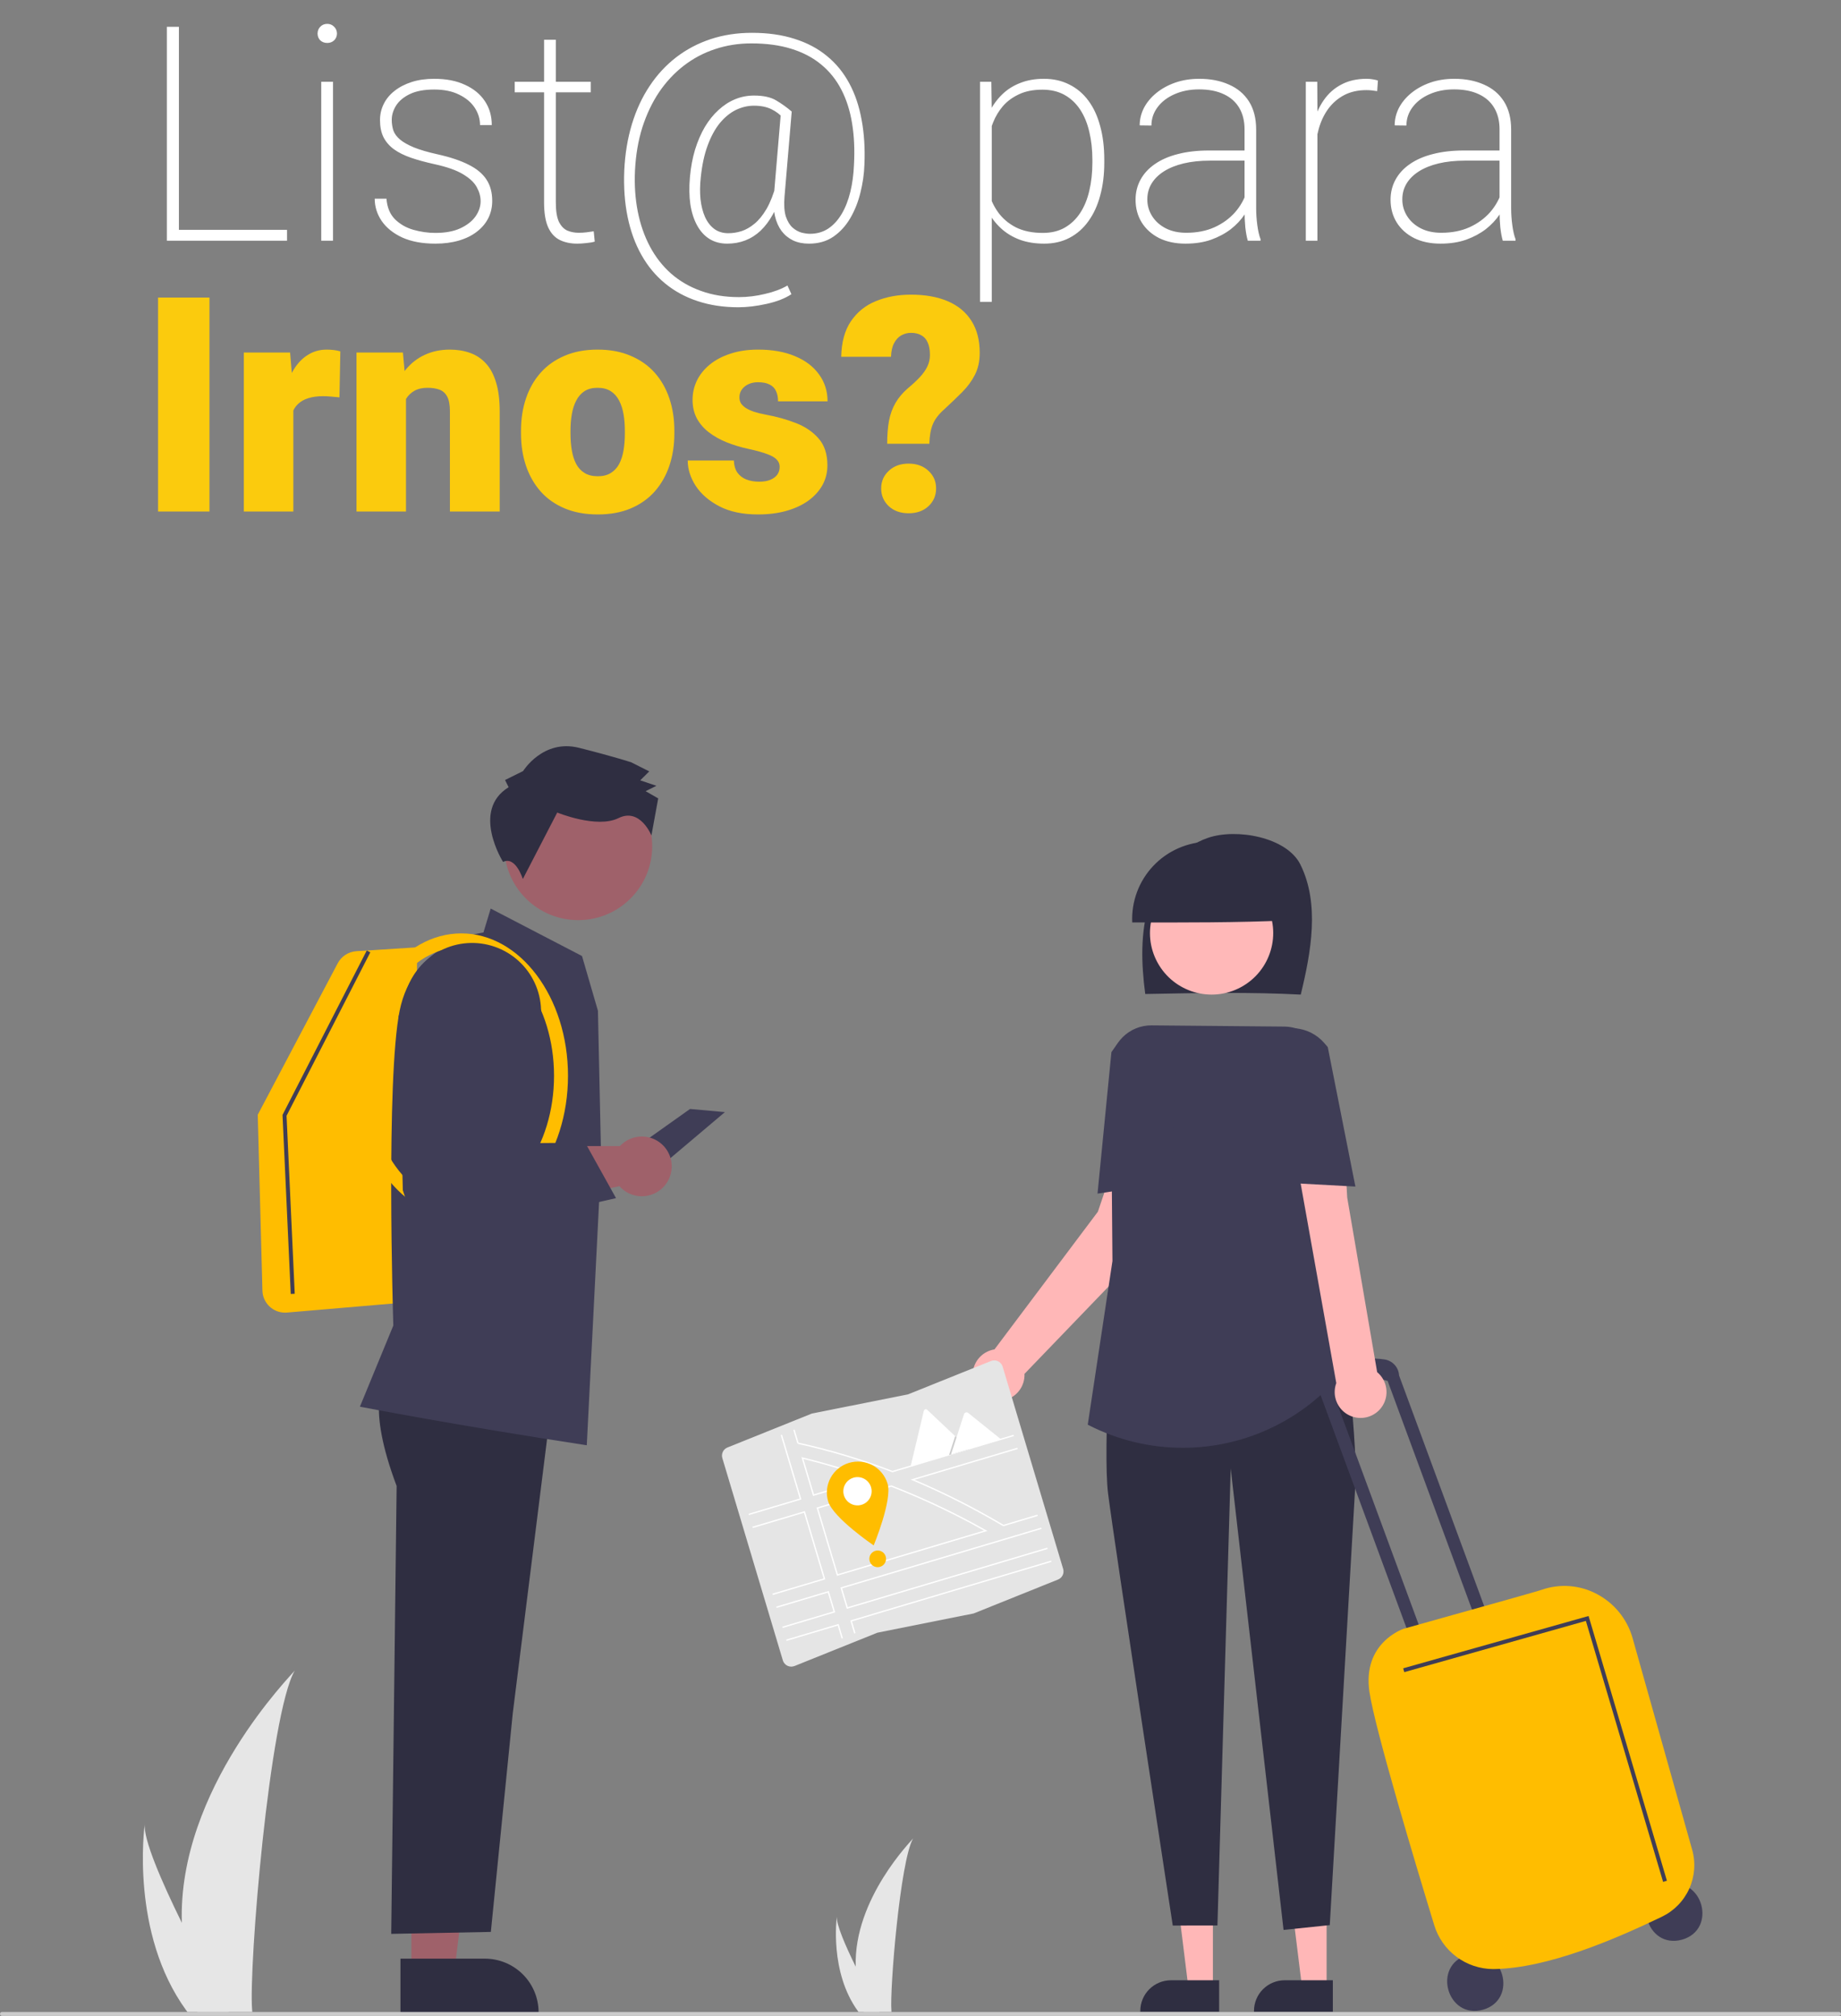 <svg width="306" height="335" viewBox="0 0 306 335" fill="none" xmlns="http://www.w3.org/2000/svg">
<rect x="0" y="0" width="306" height="335" fill="#808080" stroke="none"/>
<g clip-path="url(#clip0_878_777)">
<path d="M30.225 319.524C30.357 324.445 31.183 329.322 32.678 334.013C32.712 334.122 32.748 334.229 32.784 334.338H41.939C41.929 334.241 41.919 334.132 41.91 334.013C41.299 327.009 44.786 284.886 48.994 277.596C48.625 278.187 29.515 297.268 30.225 319.524Z" fill="#E6E6E6"/>
<path d="M30.912 334.013C30.989 334.122 31.068 334.231 31.15 334.338H38.018C37.966 334.245 37.905 334.137 37.835 334.013C36.701 331.969 33.343 325.858 30.226 319.524C26.877 312.716 23.803 305.65 24.062 303.092C23.982 303.669 21.663 321.252 30.912 334.013Z" fill="#E6E6E6"/>
<path d="M142.232 326.811C142.299 329.312 142.718 331.79 143.478 334.173C143.495 334.228 143.514 334.283 143.532 334.338H148.183C148.178 334.289 148.173 334.233 148.168 334.173C147.858 330.614 149.63 309.214 151.767 305.51C151.58 305.81 141.871 315.504 142.232 326.811Z" fill="#E6E6E6"/>
<path d="M142.581 334.173C142.62 334.228 142.66 334.284 142.702 334.338H146.191C146.164 334.291 146.134 334.236 146.098 334.173C145.522 333.135 143.816 330.03 142.232 326.811C140.531 323.353 138.969 319.763 139.1 318.463C139.06 318.756 137.882 327.69 142.581 334.173Z" fill="#E6E6E6"/>
<path d="M114.697 184.281L102.858 192.686L110.224 193.474L120.485 184.807L114.697 184.281Z" fill="#3F3D56"/>
<path d="M68.379 327.799L75.499 327.799L78.887 300.384L68.377 300.384L68.379 327.799Z" fill="#9F616A"/>
<path d="M66.562 325.479L80.585 325.478H80.586C82.956 325.478 85.229 326.418 86.904 328.091C88.58 329.764 89.522 332.033 89.522 334.398V334.688L66.562 334.689L66.562 325.479Z" fill="#2F2E41"/>
<path d="M63.902 229.878C63.902 229.878 60.816 233.36 65.926 246.934L65.026 321.36L81.585 321.037L85.226 284.733L91.853 231.754L63.902 229.878Z" fill="#2F2E41"/>
<path d="M47.368 218.129C46.39 218.127 45.451 217.744 44.751 217.061C44.051 216.379 43.645 215.451 43.619 214.475L42.842 185.242L56.139 160.061C56.441 159.494 56.883 159.013 57.422 158.664C57.962 158.314 58.583 158.108 59.224 158.065L69.358 157.416L68.483 216.342L47.698 218.115C47.588 218.125 47.478 218.129 47.368 218.129Z" fill="#FFBD00"/>
<path d="M97.532 240.168L97.351 240.14C76.167 236.915 60.18 233.824 60.021 233.793L59.823 233.754L65.376 220.272C65.332 218.863 64.13 179.3 66.431 167.934C68.659 156.93 79.16 155.127 80.356 154.957L81.558 150.983L96.738 158.868L99.385 167.963L99.923 192.89L97.532 240.168Z" fill="#3F3D56"/>
<path d="M76.672 202.429C66.892 202.429 58.935 191.815 58.935 178.768C58.935 165.721 66.892 155.107 76.672 155.107C86.452 155.107 94.409 165.721 94.409 178.768C94.409 191.815 86.452 202.429 76.672 202.429ZM76.672 157.424C68.171 157.424 61.256 166.999 61.256 178.768C61.256 190.538 68.171 200.113 76.672 200.113C85.172 200.113 92.088 190.538 92.088 178.768C92.088 166.999 85.172 157.424 76.672 157.424Z" fill="#FFBD00"/>
<path d="M106.675 188.862C105.991 188.861 105.315 189.002 104.689 189.276C104.063 189.549 103.5 189.949 103.036 190.45H77.521L68.175 192.436L69.71 204.25L102.956 197.113C103.506 197.733 104.204 198.206 104.984 198.488C105.765 198.771 106.604 198.853 107.425 198.729C108.246 198.604 109.022 198.276 109.683 197.775C110.345 197.274 110.87 196.615 111.21 195.859C111.551 195.103 111.697 194.274 111.634 193.448C111.571 192.622 111.302 191.824 110.851 191.128C110.4 190.432 109.781 189.86 109.052 189.464C108.323 189.068 107.505 188.861 106.675 188.862Z" fill="#9F616A"/>
<path d="M104.802 149.309C109.604 144.516 109.604 136.744 104.802 131.95C100 127.157 92.214 127.157 87.412 131.95C82.609 136.744 82.609 144.516 87.412 149.309C92.214 154.103 100 154.103 104.802 149.309Z" fill="#9F616A"/>
<path d="M84.541 130.817L83.945 129.619L86.945 128.132C86.945 128.132 90.254 122.757 96.242 124.268C102.23 125.778 104.924 126.682 104.924 126.682L107.916 128.185L106.414 129.676L109.108 130.58L107.308 131.473L109.402 132.674L108.275 138.833C108.275 138.833 106.403 134.162 102.803 135.947C99.204 137.732 92.62 135.024 92.62 135.024L86.9 146.074C86.9 146.074 85.719 142.2 83.616 143.233C83.615 143.233 78.24 134.689 84.541 130.817Z" fill="#2F2E41"/>
<path d="M191.389 206.383L190.863 196.544L185.559 192.242L182.486 201.353L165.298 224.235C164.486 224.365 163.727 224.724 163.113 225.271C162.499 225.818 162.054 226.528 161.832 227.319C161.61 228.11 161.619 228.948 161.859 229.734C162.099 230.52 162.56 231.22 163.186 231.753C163.812 232.286 164.578 232.629 165.394 232.74C166.209 232.852 167.039 232.728 167.786 232.384C168.534 232.039 169.166 231.488 169.609 230.796C170.053 230.104 170.288 229.3 170.287 228.478C170.287 228.42 170.281 228.364 170.279 228.307L191.389 206.383Z" fill="#FFB7B7"/>
<path d="M201.603 330.394L197.539 330.394L195.605 314.745L201.604 314.745L201.603 330.394Z" fill="#FFB7B7"/>
<path d="M202.64 334.327L189.534 334.326V334.161C189.534 332.811 190.072 331.515 191.028 330.561C191.985 329.606 193.282 329.069 194.635 329.069H194.636L202.64 329.07L202.64 334.327Z" fill="#2F2E41"/>
<path d="M220.5 330.394L216.436 330.394L214.502 314.745L220.501 314.745L220.5 330.394Z" fill="#FFB7B7"/>
<path d="M221.537 334.327L208.431 334.326V334.161C208.431 332.811 208.969 331.515 209.925 330.561C210.882 329.606 212.179 329.069 213.532 329.069H213.533L221.537 329.07L221.537 334.327Z" fill="#2F2E41"/>
<path d="M216.204 165.278C217.925 158.186 219.383 150.187 216.138 143.655C213.886 139.123 205.556 137.597 200.781 139.229C196.006 140.862 192.553 145.292 191.035 150.122C189.516 154.952 189.693 160.156 190.355 165.178C199.137 165.009 207.919 164.841 216.204 165.278Z" fill="#2F2E41"/>
<path d="M206.296 164.024C211.259 161.316 213.083 155.105 210.37 150.151C207.657 145.197 201.435 143.377 196.472 146.085C191.509 148.793 189.685 155.004 192.398 159.957C195.111 164.911 201.333 166.732 206.296 164.024Z" fill="#FFB8B8"/>
<path d="M213.903 152.949C213.936 151.228 213.622 149.519 212.979 147.922C212.337 146.325 211.38 144.873 210.164 143.653C208.949 142.433 207.5 141.469 205.904 140.819C204.308 140.168 202.597 139.845 200.873 139.868C199.15 139.89 197.448 140.259 195.87 140.951C194.291 141.643 192.868 142.644 191.686 143.896C190.503 145.148 189.584 146.624 188.984 148.238C188.384 149.851 188.115 151.568 188.193 153.287C196.958 153.305 205.724 153.324 213.903 152.949Z" fill="#2F2E41"/>
<path d="M184.939 216.641C184.939 216.641 183.273 240.802 184.177 248.173C185.081 255.543 194.928 319.978 194.928 319.978L202.356 319.965L204.561 244.032L213.345 320.703L221.026 319.906L225.383 244.908C225.383 244.908 224.7 216.83 219.146 214.015L184.939 216.641Z" fill="#2F2E41"/>
<path d="M196.59 240.591C191.134 240.59 185.758 239.29 180.905 236.8L180.799 236.746L184.905 209.553L184.638 177.144C184.631 176.255 184.801 175.373 185.139 174.55C185.477 173.727 185.976 172.979 186.606 172.35C187.237 171.721 187.986 171.224 188.811 170.888C189.636 170.551 190.52 170.382 191.411 170.391L213.442 170.592C214.417 170.601 215.38 170.81 216.271 171.207C217.162 171.603 217.962 172.179 218.62 172.897C219.279 173.615 219.783 174.461 220.1 175.381C220.417 176.302 220.541 177.278 220.464 178.249L218.402 204.23L225.22 225.318L224.035 226.89C220.84 231.144 216.697 234.597 211.933 236.975C207.169 239.353 201.916 240.591 196.59 240.591Z" fill="#3F3D56"/>
<path d="M182.425 198.35L184.733 174.837L185.475 173.783C185.983 173.062 186.63 172.447 187.376 171.975C188.123 171.503 188.956 171.183 189.827 171.034C190.698 170.884 191.59 170.907 192.452 171.102C193.314 171.298 194.129 171.661 194.85 172.171L195.485 172.622L194.858 196.45L182.425 198.35Z" fill="#3F3D56"/>
<path d="M277.018 313.225C282.986 311.58 285.532 320.626 279.579 322.324C273.612 323.97 271.065 314.923 277.018 313.225Z" fill="#3F3D56"/>
<path d="M243.929 324.869C249.897 323.223 252.443 332.269 246.491 333.967C240.523 335.613 237.976 326.567 243.929 324.869Z" fill="#3F3D56"/>
<path d="M230.537 229.46L230.63 229.434L246.001 271.092L248.028 270.523L232.546 228.567C232.512 227.92 232.258 227.304 231.826 226.822C231.393 226.339 230.809 226.019 230.169 225.913C222.481 224.7 219.365 231.512 219.365 231.512L219.396 231.557L235.112 274.147L237.138 273.578L221.885 232.242C226.529 227.657 230.537 229.46 230.537 229.46Z" fill="#3F3D56"/>
<path d="M248.155 327.212C245.961 327.193 243.832 326.475 242.075 325.164C240.319 323.852 239.028 322.015 238.391 319.921C235.457 310.335 228.535 287.369 227.618 281.136C226.423 273.021 233.152 270.713 233.302 270.664C233.484 270.603 236.189 269.847 239.933 268.801C246.298 267.023 255.917 264.336 256.271 264.177C257.761 263.66 259.343 263.456 260.916 263.577C262.489 263.698 264.02 264.143 265.413 264.882C266.849 265.636 268.117 266.674 269.138 267.932C270.16 269.19 270.915 270.642 271.356 272.2L281.257 307.362C281.869 309.518 281.697 311.819 280.774 313.861C279.85 315.903 278.234 317.554 276.211 318.522C268.571 322.186 257.366 327.073 248.305 327.211C248.255 327.212 248.205 327.212 248.155 327.212Z" fill="#FFBD00"/>
<path d="M228.903 228.019L223.925 198.998L223.37 189.203L215.323 191.834L222.11 229.836C221.836 230.575 221.771 231.376 221.922 232.15C222.073 232.924 222.435 233.641 222.967 234.224C223.499 234.807 224.181 235.232 224.939 235.454C225.698 235.675 226.502 235.685 227.265 235.481C228.028 235.277 228.72 234.867 229.266 234.297C229.811 233.727 230.189 233.018 230.358 232.247C230.527 231.477 230.481 230.675 230.224 229.93C229.968 229.184 229.51 228.523 228.903 228.019V228.019Z" fill="#FFB7B7"/>
<path d="M225.287 197.177L212.727 196.495L209.777 172.841L210.064 172.593C210.771 171.98 211.592 171.513 212.481 171.219C213.369 170.924 214.307 170.808 215.241 170.876C216.175 170.944 217.086 171.196 217.922 171.616C218.758 172.037 219.502 172.618 220.113 173.326L220.694 174.001L220.702 174.044L225.287 197.177Z" fill="#3F3D56"/>
<path d="M276.431 312.722L263.594 269.353L233.409 277.868L233.228 277.231L264.044 268.538L264.137 268.852L277.067 312.534L276.431 312.722Z" fill="#3F3D56"/>
<path d="M48.326 215.02L46.959 185.269L60.961 157.95L61.551 158.252L47.63 185.414L48.989 214.989L48.326 215.02Z" fill="#3F3D56"/>
<path d="M305.668 335H0.332C0.244 335 0.159 334.965 0.097 334.903C0.035 334.841 0 334.757 0 334.669C0 334.581 0.035 334.497 0.097 334.435C0.159 334.373 0.244 334.338 0.332 334.338H305.668C305.756 334.338 305.841 334.373 305.903 334.435C305.965 334.497 306 334.581 306 334.669C306 334.757 305.965 334.841 305.903 334.903C305.841 334.965 305.756 335 305.668 335Z" fill="#CCCCCC"/>
<path d="M69.873 206.464L66.955 197.801L66.249 168.921L67.493 164.824C67.94 163.349 68.681 161.979 69.672 160.797C70.662 159.616 71.881 158.645 73.257 157.945C74.632 157.245 76.134 156.829 77.674 156.722C79.214 156.615 80.76 156.82 82.219 157.323C83.678 157.827 85.02 158.62 86.164 159.654C87.309 160.688 88.233 161.942 88.88 163.34C89.528 164.739 89.885 166.254 89.932 167.794C89.979 169.335 89.714 170.868 89.153 172.304L82.489 189.349L82.828 190.005L97.265 189.888L102.393 199.102L69.873 206.464Z" fill="#3F3D56"/>
<path d="M161.841 268.116L161.83 268.118L145.829 271.315L132.065 276.849C131.887 276.92 131.696 276.956 131.504 276.954C131.313 276.952 131.123 276.913 130.947 276.838C130.77 276.762 130.61 276.654 130.476 276.517C130.341 276.38 130.235 276.218 130.164 276.041C130.147 275.999 130.132 275.956 130.119 275.913L120.064 242.304C119.958 241.955 119.987 241.58 120.145 241.253C120.303 240.925 120.579 240.668 120.918 240.534L134.934 234.899L134.944 234.897L150.945 231.7L164.71 226.167C165.069 226.022 165.472 226.026 165.828 226.178C166.184 226.329 166.466 226.616 166.611 226.975C166.628 227.016 166.642 227.059 166.655 227.102L176.711 260.712C176.817 261.06 176.788 261.435 176.629 261.763C176.471 262.09 176.196 262.347 175.857 262.481L161.841 268.116Z" fill="#E5E5E5"/>
<path d="M144.67 245.54C141.001 244.247 137.208 243.115 133.399 242.175L133.208 242.127L135.142 248.592L144.996 245.655L144.67 245.54ZM135.293 248.313L133.536 242.44C137.162 243.341 140.77 244.416 144.27 245.637L135.293 248.313ZM163.898 254.279C162.19 253.315 160.457 252.392 158.7 251.509C158.215 251.266 157.729 251.026 157.242 250.789C154.266 249.344 151.246 248.027 148.179 246.837L148.143 246.823L135.721 250.527L139.113 261.866L164.128 254.409L163.898 254.279ZM139.264 261.586L136 250.677L148.134 247.06C151.091 248.208 154.014 249.48 156.903 250.875C157.405 251.117 157.905 251.362 158.403 251.612C160.143 252.481 161.861 253.392 163.557 254.345L139.264 261.586ZM163.898 254.279C162.19 253.315 160.457 252.392 158.7 251.509C158.215 251.266 157.729 251.026 157.242 250.789C154.266 249.344 151.246 248.027 148.179 246.837L148.143 246.823L135.721 250.527L139.113 261.866L164.128 254.409L163.898 254.279ZM139.264 261.586L136 250.677L148.134 247.06C151.091 248.208 154.014 249.48 156.903 250.875C157.405 251.117 157.905 251.362 158.403 251.612C160.143 252.481 161.861 253.392 163.557 254.345L139.264 261.586ZM144.67 245.54C141.001 244.247 137.208 243.115 133.399 242.175L133.208 242.127L135.142 248.592L144.996 245.655L144.67 245.54ZM135.293 248.313L133.536 242.44C137.162 243.341 140.77 244.416 144.27 245.637L135.293 248.313ZM144.67 245.54C141.001 244.247 137.208 243.115 133.399 242.175L133.208 242.127L135.142 248.592L144.996 245.655L144.67 245.54ZM135.293 248.313L133.536 242.44C137.162 243.341 140.77 244.416 144.27 245.637L135.293 248.313ZM163.898 254.279C162.19 253.315 160.457 252.392 158.7 251.509C158.215 251.266 157.729 251.026 157.242 250.789C154.266 249.344 151.246 248.027 148.179 246.837L148.143 246.823L135.721 250.527L139.113 261.866L164.128 254.409L163.898 254.279ZM139.264 261.586L136 250.677L148.134 247.06C151.091 248.208 154.014 249.48 156.903 250.875C157.405 251.117 157.905 251.362 158.403 251.612C160.143 252.481 161.861 253.392 163.557 254.345L139.264 261.586ZM129.033 266.978L129.098 267.192L137.603 264.657L138.535 267.774L130.03 270.309L130.094 270.524L138.815 267.925L137.754 264.378L129.033 266.978ZM141.332 269.282L141.983 271.46L142.193 271.375L141.611 269.432L174.775 259.546L174.71 259.331L141.332 269.282ZM173.135 254.065L173.07 253.85L139.692 263.8L140.753 267.347L174.132 257.397L174.067 257.182L140.904 267.068L139.972 263.951L173.135 254.065ZM148.345 244.422C143.262 242.472 138.041 240.903 132.724 239.728L132.073 237.552L131.864 237.636L132.52 239.829L132.74 239.962C138.036 241.136 143.237 242.701 148.301 244.645L148.337 244.659L168.52 238.642L168.456 238.427L148.345 244.422ZM132.924 249.019L124.419 251.554L124.483 251.769L133.204 249.17L129.979 238.393L129.77 238.477L132.924 249.019ZM169.099 240.576L151.355 245.866L151.644 245.987C154.366 247.13 157.08 248.394 159.787 249.778C160.172 249.975 160.557 250.174 160.941 250.376C162.852 251.378 164.748 252.435 166.63 253.549L166.839 253.6L172.492 251.915L172.427 251.7L166.788 253.381C164.926 252.279 163.048 251.229 161.151 250.233C160.772 250.033 160.392 249.836 160.012 249.641C157.362 248.283 154.698 247.036 152.019 245.902L169.164 240.791L169.099 240.576ZM130.673 272.459L130.738 272.674L139.243 270.138L139.89 272.301L140.099 272.217L139.394 269.859L130.673 272.459ZM125.062 253.704L125.126 253.919L133.631 251.384L136.895 262.293L128.39 264.828L128.455 265.043L137.175 262.443L133.783 251.104L125.062 253.704ZM144.67 245.54C141.001 244.247 137.208 243.115 133.399 242.175L133.208 242.127L135.142 248.592L144.996 245.655L144.67 245.54ZM135.293 248.313L133.536 242.44C137.162 243.341 140.77 244.416 144.27 245.637L135.293 248.313ZM163.898 254.279C162.19 253.315 160.457 252.392 158.7 251.509C158.215 251.266 157.729 251.026 157.242 250.789C154.266 249.344 151.246 248.027 148.179 246.837L148.143 246.823L135.721 250.527L139.113 261.866L164.128 254.409L163.898 254.279ZM139.264 261.586L136 250.677L148.134 247.06C151.091 248.208 154.014 249.48 156.903 250.875C157.405 251.117 157.905 251.362 158.403 251.612C160.143 252.481 161.861 253.392 163.557 254.345L139.264 261.586ZM144.67 245.54C141.001 244.247 137.208 243.115 133.399 242.175L133.208 242.127L135.142 248.592L144.996 245.655L144.67 245.54ZM135.293 248.313L133.536 242.44C137.162 243.341 140.77 244.416 144.27 245.637L135.293 248.313ZM163.898 254.279C162.19 253.315 160.457 252.392 158.7 251.509C158.215 251.266 157.729 251.026 157.242 250.789C154.266 249.344 151.246 248.027 148.179 246.837L148.143 246.823L135.721 250.527L139.113 261.866L164.128 254.409L163.898 254.279ZM139.264 261.586L136 250.677L148.134 247.06C151.091 248.208 154.014 249.48 156.903 250.875C157.405 251.117 157.905 251.362 158.403 251.612C160.143 252.481 161.861 253.392 163.557 254.345L139.264 261.586Z" fill="white"/>
<path d="M147.527 246.552C148.342 249.274 145.218 256.81 145.218 256.81C145.218 256.81 138.467 252.218 137.652 249.496C137.261 248.189 137.406 246.78 138.056 245.58C138.705 244.379 139.806 243.486 141.115 243.095C142.425 242.705 143.836 242.85 145.039 243.498C146.241 244.146 147.136 245.245 147.527 246.552H147.527Z" fill="#FFBD00"/>
<path d="M144.783 247.137C144.916 247.583 144.914 248.058 144.777 248.502C144.64 248.947 144.374 249.34 144.012 249.634C143.651 249.927 143.211 250.107 142.747 250.151C142.283 250.194 141.816 250.1 141.406 249.879C140.997 249.658 140.661 249.32 140.444 248.909C140.226 248.498 140.135 248.032 140.183 247.569C140.23 247.107 140.414 246.668 140.711 246.31C141.008 245.952 141.405 245.69 141.852 245.557C142.148 245.468 142.459 245.439 142.767 245.47C143.075 245.502 143.373 245.594 143.645 245.74C143.918 245.887 144.158 246.086 144.353 246.326C144.549 246.565 144.695 246.841 144.783 247.137Z" fill="white"/>
<path d="M145.885 260.425C146.652 260.425 147.274 259.804 147.274 259.038C147.274 258.273 146.652 257.652 145.885 257.652C145.118 257.652 144.496 258.273 144.496 259.038C144.496 259.804 145.118 260.425 145.885 260.425Z" fill="#FFBD00"/>
<path d="M161.042 240.808L151.388 243.685C151.376 243.689 151.364 243.692 151.352 243.693L153.555 234.438C153.569 234.381 153.597 234.328 153.637 234.285C153.678 234.242 153.729 234.21 153.785 234.193C153.842 234.176 153.902 234.175 153.959 234.189C154.017 234.202 154.069 234.231 154.112 234.272L158.761 238.656L158.984 238.866L161.042 240.808Z" fill="white"/>
<path opacity="0.2" d="M161.042 240.808L157.746 241.79L158.662 238.962L158.728 238.758L158.761 238.656L158.984 238.866L161.042 240.808Z" fill="black"/>
<path d="M166.417 239.205L158.068 241.694L158.984 238.866L159.05 238.662L160.243 234.977C160.267 234.919 160.302 234.867 160.347 234.823C160.392 234.78 160.445 234.746 160.504 234.725C160.562 234.704 160.625 234.695 160.687 234.699C160.749 234.703 160.81 234.721 160.865 234.75C160.88 234.759 160.894 234.768 160.907 234.779L166.417 239.205Z" fill="white"/>
</g>
<path d="M47.707 38.193V40H28.859V38.193H47.707ZM29.738 4.453V40H27.736V4.453H29.738ZM55.349 13.584V40H53.395V13.584H55.349ZM52.785 5.576C52.785 5.137 52.932 4.762 53.225 4.453C53.534 4.128 53.925 3.965 54.397 3.965C54.852 3.965 55.235 4.128 55.544 4.453C55.853 4.762 56.008 5.137 56.008 5.576C56.008 6.016 55.853 6.39 55.544 6.699C55.235 6.992 54.852 7.139 54.397 7.139C53.925 7.139 53.534 6.992 53.225 6.699C52.932 6.39 52.785 6.016 52.785 5.576ZM79.885 33.433C79.885 32.651 79.673 31.878 79.25 31.113C78.843 30.348 78.086 29.632 76.98 28.965C75.889 28.297 74.302 27.736 72.219 27.28C70.738 26.955 69.427 26.597 68.288 26.206C67.165 25.815 66.221 25.343 65.456 24.79C64.691 24.22 64.113 23.545 63.723 22.764C63.348 21.982 63.161 21.047 63.161 19.956C63.161 19.012 63.365 18.125 63.772 17.295C64.178 16.465 64.772 15.741 65.554 15.122C66.351 14.487 67.303 13.991 68.41 13.633C69.517 13.275 70.77 13.096 72.17 13.096C74.172 13.096 75.881 13.429 77.297 14.097C78.729 14.748 79.828 15.651 80.593 16.807C81.358 17.946 81.74 19.273 81.74 20.786H79.787C79.787 19.761 79.494 18.8 78.908 17.905C78.322 17.01 77.46 16.286 76.32 15.732C75.197 15.163 73.814 14.878 72.17 14.878C70.51 14.878 69.159 15.13 68.117 15.635C67.076 16.139 66.311 16.782 65.822 17.564C65.35 18.328 65.114 19.11 65.114 19.907C65.114 20.542 65.204 21.136 65.383 21.689C65.578 22.227 65.944 22.723 66.481 23.179C67.019 23.634 67.792 24.074 68.801 24.497C69.81 24.904 71.12 25.287 72.731 25.645C74.847 26.116 76.573 26.694 77.907 27.378C79.242 28.045 80.227 28.867 80.861 29.844C81.496 30.804 81.814 31.984 81.814 33.384C81.814 34.425 81.594 35.386 81.154 36.265C80.715 37.127 80.08 37.876 79.25 38.511C78.436 39.145 77.443 39.634 76.272 39.976C75.1 40.317 73.797 40.488 72.365 40.488C70.201 40.488 68.361 40.147 66.848 39.463C65.35 38.763 64.211 37.843 63.43 36.704C62.665 35.565 62.282 34.336 62.282 33.018H64.235C64.349 34.466 64.821 35.605 65.651 36.435C66.498 37.266 67.523 37.852 68.728 38.193C69.948 38.535 71.161 38.706 72.365 38.706C74.009 38.706 75.384 38.454 76.491 37.949C77.614 37.428 78.461 36.769 79.03 35.972C79.6 35.158 79.885 34.312 79.885 33.433ZM98.195 13.584V15.342H85.549V13.584H98.195ZM90.432 6.602H92.385V33.628C92.385 35.044 92.556 36.118 92.897 36.851C93.255 37.567 93.719 38.055 94.289 38.315C94.875 38.56 95.502 38.682 96.169 38.682C96.641 38.682 97.072 38.657 97.463 38.608C97.87 38.56 98.277 38.503 98.684 38.438L98.855 40.147C98.496 40.26 98.033 40.342 97.463 40.391C96.893 40.456 96.389 40.488 95.949 40.488C94.842 40.488 93.874 40.285 93.044 39.878C92.214 39.471 91.571 38.771 91.115 37.778C90.659 36.769 90.432 35.386 90.432 33.628V6.602ZM143.679 27.329C143.63 28.875 143.41 30.43 143.02 31.992C142.645 33.538 142.084 34.954 141.335 36.24C140.586 37.526 139.642 38.56 138.503 39.341C137.38 40.106 136.029 40.488 134.45 40.488C133.457 40.488 132.578 40.309 131.813 39.951C131.049 39.577 130.414 39.056 129.909 38.389C129.405 37.705 129.038 36.883 128.811 35.923C128.583 34.946 128.518 33.864 128.615 32.676L129.812 18.54H131.594L130.397 32.676C130.284 34.043 130.357 35.142 130.617 35.972C130.894 36.785 131.268 37.404 131.74 37.827C132.212 38.234 132.709 38.511 133.229 38.657C133.767 38.787 134.23 38.852 134.621 38.852C135.76 38.852 136.77 38.568 137.648 37.998C138.527 37.412 139.276 36.598 139.895 35.557C140.513 34.515 140.993 33.294 141.335 31.895C141.677 30.495 141.88 28.973 141.945 27.329C142.076 24.855 141.97 22.576 141.628 20.493C141.286 18.394 140.692 16.53 139.846 14.902C138.999 13.258 137.884 11.867 136.501 10.727C135.134 9.588 133.482 8.717 131.545 8.115C129.624 7.513 127.403 7.212 124.88 7.212C122.748 7.212 120.738 7.529 118.85 8.164C116.962 8.783 115.228 9.702 113.649 10.923C112.087 12.127 110.72 13.592 109.548 15.317C108.392 17.043 107.465 18.996 106.765 21.177C106.081 23.358 105.674 25.742 105.544 28.33C105.43 30.739 105.585 33.018 106.008 35.166C106.431 37.298 107.106 39.235 108.034 40.977C108.962 42.718 110.134 44.215 111.55 45.469C112.982 46.722 114.642 47.682 116.53 48.35C118.418 49.033 120.518 49.375 122.829 49.375C124.261 49.375 125.71 49.196 127.175 48.838C128.656 48.496 129.893 48.032 130.886 47.446L131.545 48.887C130.487 49.587 129.112 50.124 127.419 50.498C125.743 50.872 124.18 51.06 122.731 51.06C120.257 51.06 117.995 50.718 115.944 50.034C113.91 49.367 112.103 48.382 110.524 47.08C108.962 45.794 107.66 44.224 106.618 42.368C105.576 40.529 104.812 38.429 104.323 36.069C103.835 33.709 103.648 31.13 103.762 28.33C103.892 25.563 104.315 23 105.031 20.64C105.747 18.28 106.724 16.172 107.961 14.316C109.198 12.445 110.671 10.85 112.38 9.531C114.089 8.213 116.001 7.204 118.117 6.504C120.233 5.804 122.52 5.454 124.978 5.454C127.631 5.454 129.991 5.788 132.058 6.455C134.141 7.106 135.939 8.058 137.453 9.312C138.967 10.549 140.204 12.062 141.164 13.852C142.124 15.627 142.808 17.653 143.215 19.932C143.638 22.194 143.793 24.66 143.679 27.329ZM116.481 29.453C116.335 30.771 116.319 31.992 116.433 33.115C116.563 34.238 116.815 35.223 117.189 36.069C117.58 36.916 118.093 37.575 118.728 38.047C119.379 38.519 120.152 38.755 121.047 38.755C121.779 38.755 122.512 38.641 123.244 38.413C123.993 38.169 124.717 37.754 125.417 37.168C126.133 36.582 126.8 35.76 127.419 34.702C128.037 33.628 128.575 32.253 129.03 30.576L129.958 31.919C129.551 33.335 129.047 34.58 128.444 35.654C127.858 36.712 127.183 37.607 126.418 38.34C125.653 39.056 124.807 39.593 123.879 39.951C122.951 40.309 121.95 40.488 120.876 40.488C119.753 40.488 118.768 40.228 117.922 39.707C117.092 39.186 116.408 38.438 115.871 37.461C115.334 36.484 114.96 35.321 114.748 33.97C114.553 32.619 114.528 31.113 114.675 29.453C114.821 27.793 115.106 26.263 115.529 24.863C115.969 23.447 116.514 22.186 117.165 21.079C117.832 19.972 118.589 19.037 119.436 18.271C120.282 17.49 121.201 16.896 122.194 16.489C123.187 16.082 124.229 15.879 125.319 15.879C126.882 15.879 128.111 16.148 129.006 16.685C129.917 17.222 130.78 17.84 131.594 18.54L130.202 19.663C129.681 19.045 129.022 18.54 128.225 18.149C127.427 17.759 126.459 17.564 125.319 17.564C124.294 17.564 123.293 17.799 122.316 18.271C121.356 18.744 120.469 19.468 119.655 20.444C118.858 21.421 118.182 22.658 117.629 24.155C117.076 25.636 116.693 27.402 116.481 29.453ZM164.846 18.662V50.156H162.893V13.584H164.772L164.846 18.662ZM183.547 26.523V27.036C183.547 29.038 183.319 30.861 182.863 32.505C182.424 34.149 181.773 35.565 180.91 36.753C180.064 37.941 179.022 38.861 177.785 39.512C176.548 40.163 175.14 40.488 173.562 40.488C172.048 40.488 170.689 40.269 169.484 39.829C168.28 39.373 167.238 38.739 166.359 37.925C165.48 37.111 164.772 36.183 164.235 35.142C163.698 34.084 163.324 32.953 163.112 31.748V22.568C163.389 21.185 163.804 19.924 164.357 18.784C164.927 17.629 165.635 16.628 166.481 15.781C167.344 14.919 168.361 14.259 169.533 13.804C170.705 13.332 172.032 13.096 173.513 13.096C175.091 13.096 176.499 13.413 177.736 14.048C178.99 14.666 180.048 15.562 180.91 16.733C181.773 17.889 182.424 19.297 182.863 20.957C183.319 22.601 183.547 24.456 183.547 26.523ZM181.569 27.036V26.523C181.569 24.863 181.398 23.325 181.057 21.909C180.731 20.493 180.227 19.264 179.543 18.223C178.859 17.181 177.997 16.367 176.955 15.781C175.913 15.195 174.685 14.902 173.269 14.902C171.722 14.902 170.412 15.163 169.338 15.684C168.264 16.188 167.377 16.847 166.677 17.661C165.993 18.475 165.464 19.354 165.09 20.298C164.715 21.226 164.439 22.105 164.26 22.935V31.602C164.553 32.904 165.074 34.092 165.822 35.166C166.571 36.24 167.564 37.103 168.801 37.754C170.054 38.389 171.56 38.706 173.317 38.706C174.733 38.706 175.954 38.413 176.979 37.827C178.005 37.241 178.859 36.427 179.543 35.386C180.227 34.344 180.731 33.115 181.057 31.699C181.398 30.267 181.569 28.713 181.569 27.036ZM206.862 35.142V21.494C206.862 20.111 206.569 18.922 205.983 17.93C205.397 16.937 204.543 16.18 203.42 15.659C202.297 15.122 200.922 14.854 199.294 14.854C197.78 14.854 196.421 15.122 195.217 15.659C194.029 16.18 193.093 16.896 192.409 17.808C191.726 18.719 191.384 19.736 191.384 20.859L189.431 20.835C189.431 19.826 189.667 18.857 190.139 17.93C190.627 17.002 191.311 16.18 192.189 15.464C193.085 14.731 194.134 14.154 195.339 13.73C196.56 13.307 197.894 13.096 199.343 13.096C201.198 13.096 202.834 13.413 204.25 14.048C205.682 14.666 206.797 15.602 207.595 16.855C208.392 18.109 208.791 19.671 208.791 21.543V34.58C208.791 35.524 208.856 36.476 208.986 37.437C209.117 38.397 209.296 39.17 209.523 39.756V40H207.399C207.22 39.382 207.082 38.625 206.984 37.73C206.903 36.834 206.862 35.972 206.862 35.142ZM207.497 25.01L207.546 26.694H201.101C199.473 26.694 198.016 26.849 196.73 27.158C195.445 27.467 194.354 27.907 193.459 28.477C192.564 29.046 191.88 29.722 191.408 30.503C190.936 31.284 190.7 32.163 190.7 33.14C190.7 34.149 190.969 35.077 191.506 35.923C192.043 36.769 192.8 37.445 193.776 37.949C194.753 38.438 195.884 38.682 197.17 38.682C198.928 38.682 200.482 38.38 201.833 37.778C203.2 37.16 204.348 36.33 205.275 35.288C206.203 34.23 206.879 33.009 207.302 31.626L208.156 33.042C207.88 33.905 207.448 34.775 206.862 35.654C206.276 36.533 205.52 37.339 204.592 38.071C203.664 38.787 202.574 39.373 201.32 39.829C200.067 40.269 198.643 40.488 197.048 40.488C195.371 40.488 193.907 40.179 192.653 39.56C191.416 38.926 190.456 38.063 189.772 36.973C189.089 35.866 188.747 34.605 188.747 33.188C188.747 31.968 189.024 30.853 189.577 29.844C190.131 28.835 190.928 27.972 191.97 27.256C193.028 26.523 194.305 25.97 195.803 25.596C197.316 25.205 199.017 25.01 200.905 25.01H207.497ZM218.972 18.076V40H217.043V13.584H218.947L218.972 18.076ZM229.03 13.389L228.908 15.146C228.615 15.098 228.322 15.057 228.029 15.024C227.736 14.992 227.427 14.976 227.102 14.976C225.702 14.976 224.473 15.252 223.415 15.806C222.373 16.359 221.494 17.116 220.778 18.076C220.078 19.037 219.549 20.151 219.191 21.421C218.833 22.69 218.646 24.049 218.63 25.498L217.678 25.693C217.678 23.887 217.865 22.218 218.239 20.689C218.63 19.159 219.216 17.824 219.997 16.685C220.778 15.545 221.763 14.666 222.951 14.048C224.139 13.413 225.539 13.096 227.15 13.096C227.541 13.096 227.899 13.128 228.225 13.193C228.55 13.242 228.819 13.307 229.03 13.389ZM249.245 35.142V21.494C249.245 20.111 248.952 18.922 248.366 17.93C247.78 16.937 246.926 16.18 245.803 15.659C244.68 15.122 243.304 14.854 241.677 14.854C240.163 14.854 238.804 15.122 237.6 15.659C236.411 16.18 235.476 16.896 234.792 17.808C234.108 18.719 233.767 19.736 233.767 20.859L231.813 20.835C231.813 19.826 232.049 18.857 232.521 17.93C233.01 17.002 233.693 16.18 234.572 15.464C235.467 14.731 236.517 14.154 237.722 13.73C238.942 13.307 240.277 13.096 241.726 13.096C243.581 13.096 245.217 13.413 246.633 14.048C248.065 14.666 249.18 15.602 249.978 16.855C250.775 18.109 251.174 19.671 251.174 21.543V34.58C251.174 35.524 251.239 36.476 251.369 37.437C251.499 38.397 251.678 39.17 251.906 39.756V40H249.782C249.603 39.382 249.465 38.625 249.367 37.73C249.286 36.834 249.245 35.972 249.245 35.142ZM249.88 25.01L249.929 26.694H243.483C241.856 26.694 240.399 26.849 239.113 27.158C237.827 27.467 236.737 27.907 235.842 28.477C234.947 29.046 234.263 29.722 233.791 30.503C233.319 31.284 233.083 32.163 233.083 33.14C233.083 34.149 233.352 35.077 233.889 35.923C234.426 36.769 235.183 37.445 236.159 37.949C237.136 38.438 238.267 38.682 239.553 38.682C241.311 38.682 242.865 38.38 244.216 37.778C245.583 37.16 246.73 36.33 247.658 35.288C248.586 34.23 249.261 33.009 249.685 31.626L250.539 33.042C250.262 33.905 249.831 34.775 249.245 35.654C248.659 36.533 247.902 37.339 246.975 38.071C246.047 38.787 244.956 39.373 243.703 39.829C242.45 40.269 241.026 40.488 239.431 40.488C237.754 40.488 236.289 40.179 235.036 39.56C233.799 38.926 232.839 38.063 232.155 36.973C231.472 35.866 231.13 34.605 231.13 33.188C231.13 31.968 231.407 30.853 231.96 29.844C232.513 28.835 233.311 27.972 234.353 27.256C235.41 26.523 236.688 25.97 238.186 25.596C239.699 25.205 241.4 25.01 243.288 25.01H249.88Z" fill="white"/>
<path d="M34.816 49.453V85H26.271V49.453H34.816ZM48.757 65.127V85H40.529V58.584H48.22L48.757 65.127ZM56.569 58.389L56.423 66.03C56.097 65.998 55.658 65.957 55.105 65.908C54.551 65.859 54.087 65.835 53.713 65.835C52.753 65.835 51.922 65.949 51.223 66.177C50.539 66.388 49.969 66.714 49.514 67.153C49.074 67.576 48.749 68.114 48.537 68.765C48.342 69.416 48.252 70.172 48.269 71.035L46.779 70.059C46.779 68.284 46.95 66.673 47.292 65.225C47.65 63.76 48.155 62.498 48.806 61.44C49.457 60.366 50.246 59.544 51.174 58.975C52.102 58.389 53.143 58.096 54.299 58.096C54.706 58.096 55.105 58.12 55.495 58.169C55.902 58.218 56.26 58.291 56.569 58.389ZM67.482 64.224V85H59.255V58.584H66.97L67.482 64.224ZM66.506 70.889L64.577 70.938C64.577 68.919 64.821 67.121 65.31 65.542C65.798 63.947 66.49 62.596 67.385 61.489C68.28 60.383 69.346 59.544 70.583 58.975C71.836 58.389 73.228 58.096 74.758 58.096C75.978 58.096 77.093 58.275 78.103 58.633C79.128 58.991 80.007 59.569 80.739 60.366C81.488 61.164 82.058 62.222 82.448 63.54C82.855 64.842 83.059 66.454 83.059 68.374V85H74.782V68.35C74.782 67.292 74.636 66.486 74.343 65.933C74.05 65.363 73.627 64.972 73.073 64.761C72.52 64.549 71.844 64.443 71.047 64.443C70.201 64.443 69.484 64.606 68.898 64.932C68.312 65.257 67.841 65.713 67.482 66.299C67.141 66.868 66.888 67.544 66.726 68.325C66.579 69.106 66.506 69.961 66.506 70.889ZM86.599 72.061V71.548C86.599 69.611 86.875 67.829 87.429 66.201C87.982 64.557 88.796 63.133 89.87 61.929C90.944 60.724 92.271 59.788 93.85 59.121C95.428 58.438 97.251 58.096 99.318 58.096C101.402 58.096 103.233 58.438 104.812 59.121C106.407 59.788 107.741 60.724 108.815 61.929C109.89 63.133 110.703 64.557 111.257 66.201C111.81 67.829 112.087 69.611 112.087 71.548V72.061C112.087 73.981 111.81 75.763 111.257 77.407C110.703 79.035 109.89 80.459 108.815 81.68C107.741 82.884 106.415 83.82 104.836 84.487C103.257 85.155 101.434 85.488 99.367 85.488C97.3 85.488 95.469 85.155 93.874 84.487C92.279 83.82 90.944 82.884 89.87 81.68C88.796 80.459 87.982 79.035 87.429 77.407C86.875 75.763 86.599 73.981 86.599 72.061ZM94.826 71.548V72.061C94.826 73.053 94.899 73.981 95.046 74.844C95.192 75.706 95.436 76.463 95.778 77.114C96.12 77.749 96.584 78.245 97.17 78.603C97.756 78.962 98.488 79.141 99.367 79.141C100.23 79.141 100.946 78.962 101.516 78.603C102.102 78.245 102.565 77.749 102.907 77.114C103.249 76.463 103.493 75.706 103.64 74.844C103.786 73.981 103.859 73.053 103.859 72.061V71.548C103.859 70.588 103.786 69.684 103.64 68.838C103.493 67.975 103.249 67.218 102.907 66.567C102.565 65.9 102.102 65.379 101.516 65.005C100.93 64.63 100.197 64.443 99.318 64.443C98.456 64.443 97.731 64.63 97.145 65.005C96.576 65.379 96.12 65.9 95.778 66.567C95.436 67.218 95.192 67.975 95.046 68.838C94.899 69.684 94.826 70.588 94.826 71.548ZM129.592 77.578C129.592 77.122 129.437 76.732 129.128 76.406C128.835 76.064 128.314 75.755 127.565 75.478C126.817 75.186 125.767 74.893 124.416 74.6C123.13 74.323 121.918 73.957 120.778 73.501C119.655 73.045 118.671 72.492 117.824 71.841C116.978 71.19 116.311 70.417 115.822 69.522C115.35 68.626 115.114 67.601 115.114 66.445C115.114 65.322 115.35 64.264 115.822 63.272C116.311 62.262 117.019 61.375 117.946 60.61C118.89 59.829 120.038 59.219 121.389 58.779C122.74 58.324 124.278 58.096 126.003 58.096C128.379 58.096 130.43 58.462 132.155 59.194C133.881 59.91 135.207 60.92 136.135 62.222C137.079 63.508 137.551 64.997 137.551 66.689H129.323C129.323 66.022 129.209 65.453 128.981 64.981C128.77 64.508 128.42 64.15 127.932 63.906C127.443 63.646 126.792 63.516 125.979 63.516C125.409 63.516 124.888 63.621 124.416 63.833C123.96 64.045 123.594 64.338 123.317 64.712C123.041 65.086 122.902 65.526 122.902 66.03C122.902 66.388 122.984 66.714 123.146 67.007C123.326 67.284 123.594 67.544 123.952 67.788C124.31 68.016 124.766 68.228 125.319 68.423C125.873 68.602 126.54 68.765 127.321 68.911C129.095 69.237 130.756 69.701 132.302 70.303C133.848 70.905 135.101 71.759 136.062 72.866C137.038 73.973 137.526 75.462 137.526 77.334C137.526 78.506 137.258 79.588 136.721 80.581C136.184 81.558 135.41 82.42 134.401 83.169C133.392 83.901 132.18 84.471 130.764 84.878C129.348 85.285 127.753 85.488 125.979 85.488C123.456 85.488 121.324 85.041 119.582 84.145C117.84 83.234 116.522 82.095 115.627 80.728C114.748 79.344 114.309 77.944 114.309 76.528H121.975C122.007 77.342 122.202 78.009 122.561 78.53C122.935 79.051 123.431 79.434 124.05 79.678C124.668 79.922 125.384 80.044 126.198 80.044C126.947 80.044 127.565 79.938 128.054 79.727C128.558 79.515 128.941 79.23 129.201 78.872C129.462 78.498 129.592 78.066 129.592 77.578ZM154.47 73.745H147.463C147.463 72.313 147.561 71.051 147.756 69.961C147.967 68.854 148.326 67.861 148.83 66.982C149.335 66.103 150.018 65.29 150.881 64.541C151.646 63.906 152.305 63.296 152.858 62.71C153.412 62.124 153.835 61.53 154.128 60.928C154.421 60.325 154.567 59.683 154.567 58.999C154.567 58.153 154.445 57.461 154.201 56.924C153.973 56.387 153.623 55.988 153.151 55.727C152.696 55.451 152.118 55.312 151.418 55.312C150.848 55.312 150.311 55.451 149.807 55.727C149.318 56.004 148.92 56.435 148.61 57.022C148.301 57.591 148.13 58.348 148.098 59.292H139.821C139.87 56.867 140.407 54.898 141.433 53.384C142.474 51.854 143.858 50.739 145.583 50.039C147.325 49.323 149.27 48.965 151.418 48.965C153.794 48.965 155.837 49.331 157.546 50.063C159.255 50.796 160.565 51.886 161.477 53.335C162.388 54.767 162.844 56.533 162.844 58.633C162.844 60.033 162.575 61.253 162.038 62.295C161.517 63.32 160.809 64.281 159.914 65.176C159.035 66.055 158.05 66.999 156.96 68.008C156.016 68.838 155.373 69.684 155.031 70.547C154.689 71.393 154.502 72.459 154.47 73.745ZM146.462 81.167C146.462 79.995 146.885 79.019 147.731 78.237C148.578 77.44 149.676 77.041 151.027 77.041C152.378 77.041 153.477 77.44 154.323 78.237C155.17 79.019 155.593 79.995 155.593 81.167C155.593 82.339 155.17 83.324 154.323 84.121C153.477 84.902 152.378 85.293 151.027 85.293C149.676 85.293 148.578 84.902 147.731 84.121C146.885 83.324 146.462 82.339 146.462 81.167Z" fill="#FBCB0D"/>
<defs>
<clipPath id="clip0_878_777">
<rect width="306" height="211" fill="white" transform="translate(0 124)"/>
</clipPath>
</defs>
</svg>
